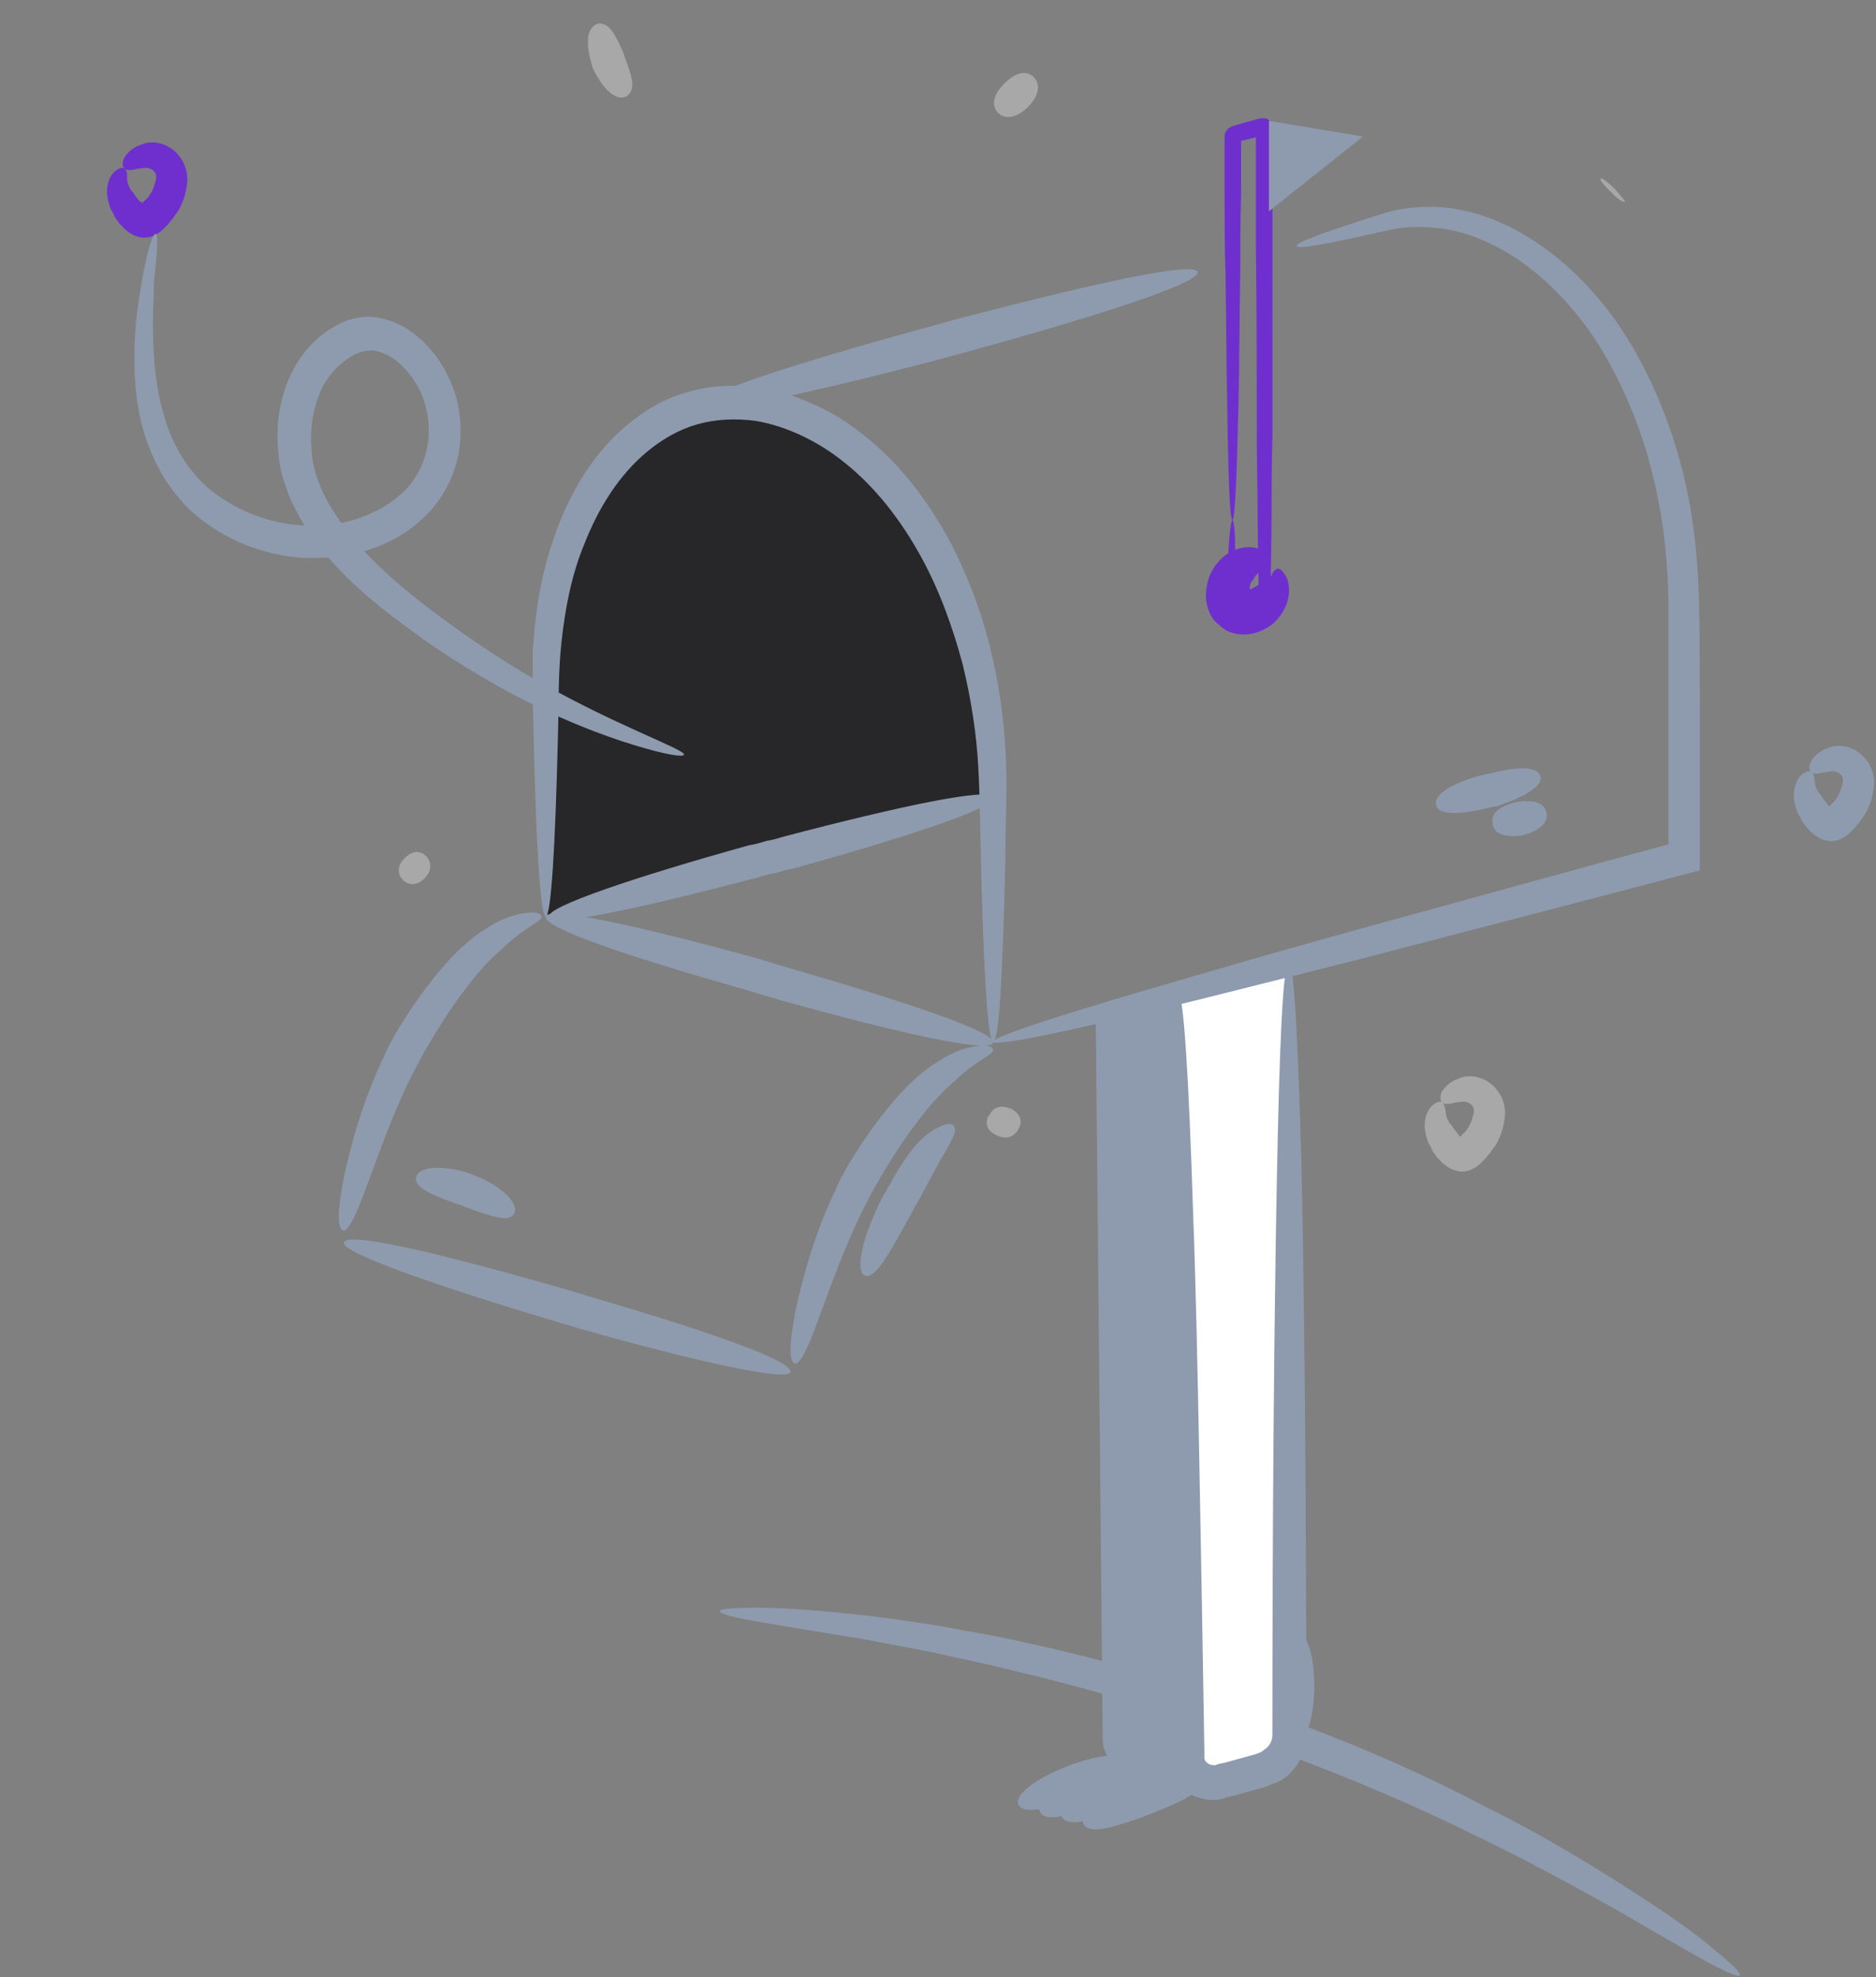 <svg width="93" height="98" viewBox="0 0 93 98" fill="none" xmlns="http://www.w3.org/2000/svg">
<rect x="0" y="0" width="93" height="98" fill="#808080" stroke="none"/>
<g clip-path="url(#clip0_10897_1636)">
<path d="M86.25 97.914C86.336 97.784 85.819 97.31 84.869 96.535C83.92 95.716 82.41 94.681 80.511 93.475C78.613 92.268 76.283 90.846 73.565 89.51C70.89 88.088 67.783 86.709 64.461 85.459C63.77 85.2 63.123 84.942 62.476 84.726C61.786 84.511 61.139 84.252 60.448 84.037C57.039 82.916 53.803 82.054 50.826 81.408C49.359 81.063 47.935 80.848 46.598 80.589C45.26 80.374 44.052 80.201 42.93 80.072C40.687 79.813 38.874 79.684 37.623 79.684C36.372 79.684 35.682 79.727 35.682 79.856C35.682 79.986 36.329 80.158 37.58 80.374C38.831 80.589 40.6 80.891 42.801 81.236C43.88 81.451 45.088 81.666 46.382 81.925C47.676 82.227 49.057 82.485 50.524 82.873C53.458 83.563 56.608 84.468 59.974 85.588C60.664 85.804 61.311 86.019 61.958 86.278C62.605 86.536 63.253 86.752 63.943 87.01C67.222 88.26 70.286 89.553 72.961 90.889C75.679 92.182 78.009 93.475 79.951 94.552C81.892 95.673 83.445 96.578 84.524 97.181C85.56 97.741 86.164 98 86.25 97.914Z" fill="#8E9BAE"/>
<path d="M6.171 8.361C6.301 8.447 6.43 8.447 6.646 8.404C6.818 8.361 7.077 8.317 7.293 8.317C7.509 8.361 7.638 8.447 7.725 8.619C7.725 8.705 7.768 8.748 7.725 8.921C7.681 9.05 7.638 9.266 7.552 9.438C7.509 9.524 7.466 9.61 7.423 9.653C7.379 9.74 7.336 9.783 7.25 9.869L7.12 9.998L7.077 10.041C7.077 10.041 7.077 10.041 7.034 10.041L6.905 9.955C6.818 9.869 6.775 9.783 6.732 9.74C6.646 9.61 6.56 9.481 6.473 9.395C6.344 9.179 6.301 9.007 6.301 8.835C6.301 8.619 6.301 8.447 6.171 8.361C6.085 8.274 5.912 8.317 5.697 8.49C5.481 8.662 5.265 9.093 5.308 9.653C5.351 9.912 5.395 10.171 5.524 10.429C5.61 10.558 5.653 10.645 5.697 10.774C5.74 10.817 5.783 10.903 5.826 10.946C5.869 11.032 5.955 11.119 6.042 11.205C6.344 11.55 6.818 11.851 7.336 11.765C7.595 11.722 7.811 11.593 8.027 11.42C8.113 11.334 8.242 11.205 8.329 11.119L8.501 10.903C8.587 10.817 8.674 10.645 8.76 10.558C8.846 10.429 8.933 10.3 8.976 10.171C9.148 9.826 9.235 9.438 9.278 9.05C9.321 8.619 9.192 8.145 8.933 7.8C8.415 7.068 7.552 6.938 7.034 7.154C6.516 7.326 6.258 7.628 6.128 7.886C6.042 8.102 6.085 8.274 6.171 8.361Z" fill="#6F2FCE"/>
<path d="M71.495 54.645C71.625 54.731 71.754 54.731 71.97 54.688C72.143 54.645 72.401 54.602 72.617 54.602C72.833 54.645 72.963 54.731 73.049 54.904C73.049 54.99 73.092 55.033 73.049 55.205C73.006 55.335 72.963 55.55 72.876 55.723C72.833 55.809 72.79 55.895 72.747 55.938C72.704 56.024 72.66 56.067 72.574 56.154L72.445 56.283L72.401 56.326C72.401 56.326 72.401 56.326 72.358 56.326L72.272 56.197C72.186 56.11 72.143 56.024 72.1 55.981C72.013 55.852 71.927 55.723 71.841 55.636C71.711 55.421 71.668 55.248 71.668 55.076C71.625 54.904 71.625 54.731 71.495 54.645C71.409 54.559 71.237 54.602 71.021 54.775C70.805 54.947 70.589 55.378 70.632 55.938C70.676 56.197 70.719 56.455 70.848 56.714C70.934 56.843 70.978 56.929 71.021 57.059C71.064 57.102 71.107 57.188 71.15 57.231C71.193 57.317 71.28 57.403 71.366 57.489C71.668 57.834 72.143 58.136 72.66 58.05C72.919 58.007 73.135 57.877 73.351 57.705C73.437 57.619 73.567 57.489 73.653 57.403L73.825 57.188C73.912 57.102 73.998 56.929 74.084 56.843C74.171 56.714 74.257 56.584 74.3 56.455C74.473 56.11 74.559 55.723 74.602 55.335C74.645 54.904 74.516 54.43 74.257 54.085C73.739 53.352 72.876 53.223 72.358 53.438C71.841 53.611 71.582 53.913 71.452 54.171C71.366 54.387 71.409 54.559 71.495 54.645Z" fill="#A8A8A8"/>
<path d="M89.792 38.269C89.922 38.355 90.051 38.355 90.267 38.312C90.439 38.269 90.698 38.226 90.914 38.226C91.13 38.269 91.259 38.355 91.346 38.527C91.346 38.614 91.389 38.657 91.346 38.829C91.302 38.958 91.259 39.174 91.173 39.346C91.13 39.432 91.087 39.519 91.044 39.562C91 39.648 90.957 39.691 90.871 39.777L90.742 39.906L90.698 39.949C90.698 39.949 90.698 39.949 90.655 39.949L90.569 39.82C90.483 39.734 90.439 39.648 90.396 39.605C90.31 39.475 90.224 39.346 90.138 39.26C90.008 39.044 89.965 38.872 89.965 38.7C89.922 38.484 89.922 38.312 89.792 38.269C89.706 38.182 89.533 38.226 89.318 38.398C89.102 38.57 88.886 39.001 88.929 39.562C88.972 39.82 89.016 40.079 89.145 40.337C89.231 40.467 89.275 40.553 89.318 40.682C89.361 40.725 89.404 40.811 89.447 40.855C89.49 40.941 89.577 41.027 89.663 41.113C89.965 41.458 90.439 41.76 90.957 41.673C91.216 41.63 91.432 41.501 91.648 41.328C91.734 41.242 91.863 41.113 91.95 41.027L92.122 40.811C92.209 40.725 92.295 40.553 92.381 40.467C92.467 40.337 92.554 40.208 92.597 40.079C92.769 39.734 92.856 39.346 92.899 38.958C92.942 38.527 92.813 38.053 92.554 37.709C92.036 36.976 91.173 36.846 90.655 37.062C90.138 37.234 89.879 37.536 89.749 37.795C89.663 38.01 89.706 38.182 89.792 38.269Z" fill="#8E9BAE"/>
<path d="M50.095 54.947C49.577 54.732 49.232 54.904 49.06 55.249C49.06 55.249 49.06 55.292 49.017 55.292C49.017 55.292 49.017 55.335 48.973 55.335C48.844 55.723 48.93 56.068 49.448 56.283C49.923 56.498 50.268 56.326 50.483 55.981V55.938C50.483 55.938 50.483 55.895 50.527 55.895C50.699 55.55 50.57 55.163 50.095 54.947Z" fill="#A8A8A8"/>
<path d="M20.06 42.535C19.672 42.923 19.715 43.311 19.93 43.569L19.974 43.612L20.017 43.656C20.276 43.871 20.664 43.914 21.052 43.526C21.398 43.181 21.398 42.794 21.182 42.492L21.139 42.449L21.096 42.406C20.794 42.147 20.448 42.147 20.06 42.535Z" fill="#A8A8A8"/>
<path d="M29.725 1.163C29.466 1.163 29.25 1.422 29.164 1.766C29.121 2.154 29.164 2.671 29.337 3.189L29.38 3.361L29.466 3.533C29.725 4.051 30.027 4.438 30.329 4.654C30.631 4.869 30.933 4.912 31.149 4.697C31.537 4.352 31.278 3.663 30.976 2.844L30.933 2.715L30.89 2.585C30.545 1.81 30.243 1.163 29.725 1.163Z" fill="#A8A8A8"/>
<path d="M51.259 3.835C50.87 3.447 50.353 3.62 49.878 4.051C49.835 4.094 49.835 4.094 49.792 4.137C49.749 4.18 49.749 4.18 49.706 4.223C49.274 4.697 49.101 5.214 49.49 5.602C49.835 5.947 50.396 5.818 50.87 5.387C50.914 5.344 50.914 5.344 50.957 5.3C51 5.257 51 5.257 51.043 5.214C51.474 4.74 51.604 4.223 51.259 3.835Z" fill="#A8A8A8"/>
<path d="M80.036 9.352C79.648 8.964 79.432 8.835 79.346 8.835C79.303 8.921 79.432 9.094 79.864 9.524C80.209 9.869 80.468 10.042 80.554 9.999C80.554 9.955 80.381 9.74 80.036 9.352Z" fill="#A8A8A8"/>
<path d="M53.721 90.414C53.98 90.931 55.145 90.587 56.611 90.07C56.698 90.026 56.741 90.026 56.827 89.983C56.913 89.94 56.957 89.94 57.043 89.897C58.467 89.337 59.589 88.863 59.459 88.302C59.33 87.785 58.035 87.829 56.482 88.346C56.396 88.389 56.309 88.389 56.266 88.432C56.18 88.475 56.094 88.475 56.05 88.518C54.454 89.121 53.462 89.94 53.721 90.414Z" fill="#8E9BAE"/>
<path d="M52.637 90.028C52.853 90.545 54.018 90.286 55.485 89.769C55.571 89.726 55.614 89.726 55.7 89.683C55.787 89.64 55.83 89.64 55.916 89.597C57.34 89.036 58.375 88.433 58.203 87.916C58.03 87.442 56.822 87.528 55.312 88.045C55.226 88.088 55.182 88.088 55.096 88.131C55.01 88.174 54.967 88.174 54.88 88.218C53.413 88.821 52.421 89.554 52.637 90.028Z" fill="#8E9BAE"/>
<path d="M51.559 89.812C51.818 90.329 52.983 89.985 54.45 89.467C54.536 89.424 54.579 89.424 54.665 89.381C54.752 89.338 54.795 89.338 54.881 89.295C56.305 88.735 57.427 88.261 57.297 87.701C57.168 87.183 55.873 87.226 54.32 87.744C54.234 87.787 54.148 87.787 54.104 87.83C54.018 87.873 53.932 87.873 53.889 87.916C52.335 88.519 51.343 89.381 51.559 89.812Z" fill="#8E9BAE"/>
<path d="M50.483 89.424C50.699 89.941 51.864 89.682 53.331 89.165C53.417 89.122 53.46 89.122 53.547 89.079C53.633 89.036 53.676 89.036 53.762 88.993C55.186 88.432 56.222 87.829 56.049 87.312C55.877 86.838 54.668 86.924 53.158 87.441C53.072 87.484 53.029 87.484 52.943 87.527C52.856 87.57 52.813 87.57 52.727 87.614C51.26 88.217 50.31 88.95 50.483 89.424Z" fill="#8E9BAE"/>
<path d="M60.016 48.914C60.016 48.914 61.957 49.086 61.957 52.103C61.957 55.163 63.295 78.176 62.087 81.624C60.879 85.071 61.008 87.915 61.008 87.915C63.554 87.657 63.856 87.183 63.856 87.183L63.899 47.707L60.016 48.914Z" fill="#D3D3D3"/>
<path d="M58.375 49.172L58.85 87.01C58.85 87.872 59.669 88.476 60.489 88.217L62.603 87.657C63.38 87.441 63.941 86.752 63.941 85.933V47.707" fill="white"/>
<path d="M63.897 47.707C63.595 47.707 63.422 51.844 63.293 58.74C63.163 65.592 63.077 75.159 63.077 85.976C63.077 86.278 62.948 86.536 62.689 86.709C62.646 86.752 62.559 86.795 62.516 86.838C62.473 86.838 62.43 86.881 62.43 86.881H62.387L62.3 86.924L61.524 87.14L60.747 87.355L60.359 87.441L60.273 87.484H60.229C60.186 87.484 60.186 87.484 60.143 87.484C59.97 87.484 59.755 87.355 59.712 87.183C59.625 81.882 59.539 76.883 59.453 72.358C59.366 67.747 59.28 63.653 59.151 60.248C58.935 53.396 58.676 49.258 58.417 49.258C58.158 49.258 58.029 53.439 57.943 60.291C57.899 63.739 57.899 67.833 57.943 72.444C57.943 74.728 57.986 77.185 57.986 79.684C57.986 80.934 57.986 82.227 58.029 83.563C58.029 84.209 58.029 84.899 58.029 85.545C58.029 85.89 58.029 86.192 58.029 86.536V87.054V87.183V87.398C58.029 87.528 58.072 87.657 58.115 87.786C58.417 88.648 59.28 89.251 60.186 89.208C60.316 89.208 60.402 89.208 60.531 89.165L60.704 89.122L60.79 89.079L61.179 88.993L61.955 88.777L62.732 88.562L62.818 88.519L62.948 88.476C63.034 88.433 63.12 88.389 63.206 88.389C63.379 88.303 63.552 88.217 63.724 88.088C64.328 87.614 64.76 86.838 64.76 86.019C64.76 75.202 64.674 65.635 64.544 58.783C64.371 51.844 64.156 47.707 63.897 47.707Z" fill="#8E9BAE"/>
<path d="M59.368 89.079L55.917 87.829C55.183 87.614 54.666 86.967 54.666 86.192L54.32 50.293L58.376 49.215L59.368 89.079Z" fill="#8E9BAE"/>
<path d="M27.053 45.423V33.528C27.053 27.279 29.814 21.462 34.388 20.212C41.205 18.359 49.187 26.418 49.187 39.476" fill="#272729"/>
<path d="M49.233 51.629C49.535 51.629 49.708 48.225 49.837 42.622C49.837 41.2 49.923 39.692 49.88 37.968C49.837 36.287 49.621 34.434 49.19 32.538C48.758 30.642 48.068 28.702 47.076 26.806C46.04 24.91 44.703 23.057 42.847 21.591C42.114 20.988 41.294 20.471 40.431 20.083C39.568 19.695 38.662 19.35 37.67 19.221C36.462 19.049 35.21 19.092 34.088 19.436C32.923 19.738 31.888 20.385 31.025 21.117C29.299 22.582 28.264 24.479 27.573 26.332C26.883 28.185 26.581 30.038 26.451 31.719C26.451 31.934 26.408 32.15 26.408 32.365C26.408 32.581 26.408 32.796 26.408 33.012C26.408 33.443 26.408 33.831 26.408 34.218C26.408 34.994 26.451 35.727 26.451 36.416C26.581 42.019 26.797 45.423 27.055 45.423C27.314 45.423 27.53 42.019 27.66 36.416C27.703 35.037 27.66 33.443 27.832 31.848C28.005 30.254 28.307 28.53 28.997 26.892C29.644 25.255 30.637 23.574 32.104 22.367C32.837 21.764 33.657 21.29 34.563 21.031C35.469 20.773 36.462 20.729 37.454 20.859C38.23 20.988 39.007 21.247 39.741 21.591C40.474 21.936 41.164 22.367 41.812 22.884C43.451 24.177 44.703 25.858 45.652 27.582C46.601 29.305 47.248 31.159 47.723 32.925C48.154 34.693 48.413 36.416 48.499 38.054C48.586 39.648 48.586 41.243 48.629 42.622C48.758 48.225 48.974 51.629 49.233 51.629Z" fill="#8E9BAE"/>
<path d="M27.056 45.423C26.883 45.983 31.284 47.448 37.066 49.086C37.368 49.172 37.627 49.258 37.929 49.344C38.231 49.431 38.49 49.517 38.792 49.603C44.573 51.197 49.104 52.232 49.233 51.672C49.363 51.154 45.005 49.689 39.223 48.008C38.921 47.922 38.662 47.836 38.36 47.75C38.058 47.664 37.799 47.577 37.497 47.491C31.716 45.897 27.185 44.906 27.056 45.423Z" fill="#8E9BAE"/>
<path d="M49.23 51.629C49.316 51.887 53.027 51.112 59.197 49.603C62.26 48.828 65.971 47.922 70.07 46.845C74.385 45.725 79.174 44.475 84.266 43.139C84.266 42.492 84.266 41.803 84.266 41.113C84.266 40.079 84.266 39.045 84.266 38.01C84.266 36.976 84.266 35.942 84.266 34.907C84.266 33.141 84.266 31.417 84.222 29.693C84.179 27.969 84.007 26.245 83.705 24.651C83.057 21.419 81.849 18.488 80.253 16.118C78.613 13.748 76.542 11.98 74.385 11.032C73.306 10.558 72.227 10.3 71.235 10.257C70.243 10.214 69.293 10.343 68.517 10.601C65.755 11.463 64.202 12.024 64.288 12.196C64.332 12.368 65.928 12.067 68.776 11.42C69.466 11.248 70.286 11.205 71.192 11.291C72.055 11.377 73.004 11.636 73.953 12.11C75.852 13.015 77.664 14.696 79.131 16.893C80.555 19.134 81.677 21.893 82.238 24.952C82.54 26.504 82.669 28.098 82.712 29.736C82.712 31.417 82.712 33.141 82.712 34.907C82.712 35.942 82.712 36.976 82.712 38.01C82.712 39.045 82.712 40.079 82.712 41.113C82.712 41.329 82.712 41.587 82.712 41.803V41.846C78.096 43.096 73.738 44.302 69.811 45.38C65.712 46.5 62.045 47.535 58.981 48.44C52.811 50.207 49.144 51.413 49.23 51.629Z" fill="#8E9BAE"/>
<path d="M27.224 45.424C27.353 45.984 31.84 44.993 37.579 43.485C37.881 43.398 38.14 43.312 38.442 43.269C38.744 43.183 39.003 43.097 39.305 43.054C45.043 41.459 49.358 40.037 49.229 39.52C49.099 39.003 44.612 39.951 38.873 41.459C38.571 41.545 38.312 41.632 38.01 41.675C37.708 41.761 37.449 41.847 37.147 41.89C31.409 43.485 27.094 44.95 27.224 45.424Z" fill="#8E9BAE"/>
<path d="M59.368 13.489C59.239 12.928 54.234 14.049 47.762 15.729C47.416 15.816 47.114 15.902 46.812 15.988C46.51 16.074 46.165 16.16 45.863 16.247C39.434 18.014 34.559 19.565 34.688 20.125C34.818 20.642 39.823 19.565 46.295 17.884C46.64 17.798 46.942 17.712 47.244 17.626C47.546 17.54 47.891 17.453 48.193 17.367C54.622 15.6 59.498 14.006 59.368 13.489Z" fill="#8E9BAE"/>
<path d="M49.233 52.017C49.233 51.888 48.931 51.759 48.456 51.845C47.982 51.888 47.291 52.103 46.558 52.577C45.825 53.008 45.048 53.698 44.314 54.56C43.581 55.422 42.891 56.37 42.2 57.49C42.071 57.706 41.941 57.921 41.812 58.18C41.682 58.395 41.553 58.654 41.467 58.869C40.345 61.197 39.784 63.395 39.439 64.946C39.137 66.497 39.093 67.489 39.396 67.575C39.654 67.661 40.086 66.756 40.604 65.291C41.165 63.825 41.855 61.757 42.934 59.645C43.063 59.43 43.149 59.214 43.279 58.999C43.408 58.783 43.495 58.611 43.624 58.395C44.228 57.361 44.875 56.37 45.479 55.594C46.083 54.775 46.687 54.129 47.248 53.655C48.37 52.534 49.276 52.276 49.233 52.017Z" fill="#8E9BAE"/>
<path d="M26.84 45.423C26.84 45.294 26.538 45.164 26.064 45.251C25.589 45.294 24.899 45.509 24.165 45.983C23.432 46.414 22.655 47.104 21.922 47.966C21.188 48.828 20.498 49.776 19.808 50.896C19.678 51.112 19.549 51.327 19.419 51.586C19.29 51.801 19.16 52.06 19.074 52.275C17.952 54.602 17.391 56.8 17.046 58.352C16.744 59.903 16.701 60.894 17.003 60.981C17.262 61.067 17.693 60.162 18.211 58.697C18.772 57.231 19.462 55.163 20.541 53.051C20.671 52.835 20.757 52.62 20.886 52.404C21.016 52.189 21.102 51.974 21.231 51.801C21.835 50.767 22.483 49.776 23.087 49C23.691 48.181 24.295 47.535 24.856 47.061C25.978 45.94 26.884 45.681 26.84 45.423Z" fill="#8E9BAE"/>
<path d="M39.18 68.005C39.353 67.445 34.952 65.936 29.213 64.256C28.911 64.169 28.652 64.083 28.35 63.997C28.048 63.911 27.789 63.825 27.487 63.739C21.706 62.101 17.218 61.023 17.046 61.584C16.916 62.058 21.274 63.609 27.013 65.333C27.315 65.419 27.574 65.505 27.876 65.592C28.178 65.678 28.437 65.764 28.739 65.85C34.52 67.488 39.051 68.479 39.18 68.005Z" fill="#8E9BAE"/>
<path d="M7.719 11.593C7.59 11.55 7.288 12.412 7.029 13.963C6.899 14.739 6.727 15.73 6.684 16.894C6.641 18.057 6.641 19.393 6.986 20.858C7.331 22.324 8.064 23.961 9.402 25.254C10.783 26.547 12.638 27.409 14.709 27.625C15.745 27.711 16.866 27.625 17.902 27.366C18.981 27.064 20.059 26.547 20.922 25.728C21.828 24.91 22.476 23.789 22.734 22.496C22.95 21.246 22.821 19.91 22.26 18.747C21.828 17.799 21.138 16.937 20.232 16.333C19.757 16.032 19.239 15.816 18.635 15.73C18.031 15.644 17.384 15.773 16.866 16.032C15.615 16.635 14.752 17.712 14.278 18.876C13.803 20.04 13.674 21.289 13.803 22.453C13.846 23.056 13.976 23.617 14.191 24.177C14.364 24.737 14.623 25.211 14.882 25.685C15.399 26.633 16.09 27.452 16.78 28.185C18.161 29.65 19.671 30.727 21.095 31.762C22.519 32.753 23.899 33.572 25.151 34.261C27.696 35.64 29.897 36.459 31.45 36.933C33.003 37.407 33.866 37.537 33.91 37.407C33.953 37.278 33.133 36.933 31.709 36.287C30.285 35.64 28.214 34.692 25.755 33.227C24.547 32.494 23.252 31.632 21.915 30.641C20.577 29.65 19.153 28.529 17.902 27.151C17.298 26.461 16.737 25.728 16.262 24.91C15.831 24.091 15.486 23.229 15.443 22.281C15.356 21.332 15.486 20.384 15.831 19.523C16.176 18.661 16.866 17.928 17.643 17.54C17.945 17.411 18.204 17.368 18.506 17.368C18.808 17.411 19.11 17.54 19.412 17.712C20.016 18.1 20.491 18.704 20.836 19.393C21.224 20.255 21.354 21.246 21.181 22.151C21.009 23.056 20.577 23.875 19.887 24.479C19.239 25.082 18.377 25.513 17.514 25.771C16.651 26.03 15.745 26.116 14.838 26.03C13.113 25.901 11.473 25.168 10.308 24.177C9.143 23.142 8.453 21.807 8.108 20.514C7.719 19.221 7.633 17.928 7.59 16.851C7.547 15.73 7.633 14.782 7.633 14.006C7.805 12.455 7.849 11.593 7.719 11.593Z" fill="#8E9BAE"/>
<path d="M64.334 81.019C63.773 81.019 63.557 82.054 63.514 83.347C63.514 83.433 63.514 83.476 63.514 83.562C63.514 83.648 63.514 83.692 63.514 83.778C63.557 85.114 63.773 86.105 64.334 86.105C64.851 86.105 65.11 85.07 65.153 83.778C65.153 83.692 65.153 83.648 65.153 83.562C65.153 83.476 65.153 83.433 65.153 83.347C65.11 82.054 64.851 81.019 64.334 81.019Z" fill="#8E9BAE"/>
<path d="M76.369 38.485C76.197 37.925 75.118 38.011 73.78 38.355C73.694 38.355 73.651 38.399 73.565 38.399C73.478 38.399 73.435 38.442 73.349 38.442C72.011 38.83 71.062 39.347 71.192 39.907C71.321 40.424 72.443 40.381 73.78 40.036C73.867 40.036 73.91 39.993 73.996 39.993C74.082 39.993 74.126 39.95 74.212 39.95C75.549 39.519 76.499 38.959 76.369 38.485Z" fill="#8E9BAE"/>
<path d="M76.672 40.294C76.542 39.734 75.981 39.648 75.248 39.734C75.205 39.734 75.162 39.734 75.162 39.777C75.118 39.777 75.075 39.777 75.075 39.777C74.385 39.95 73.867 40.294 73.996 40.855C74.083 41.372 74.687 41.501 75.42 41.415C75.463 41.415 75.507 41.415 75.507 41.372C75.55 41.372 75.593 41.372 75.593 41.372C76.283 41.156 76.758 40.812 76.672 40.294Z" fill="#8E9BAE"/>
<path d="M62.774 28.572C62.558 28.744 62.429 28.96 62.256 29.089C62.17 29.132 62.083 29.218 61.954 29.261C61.911 29.261 61.868 29.304 61.825 29.261C61.825 29.304 61.825 29.348 61.781 29.391C61.781 29.434 61.738 29.434 61.738 29.434C61.738 29.434 61.738 29.434 61.781 29.434C61.868 29.391 61.997 29.348 61.954 29.348V29.304C61.954 29.261 61.954 29.175 61.954 29.132C61.954 29.003 61.997 28.916 62.04 28.83C62.127 28.744 62.17 28.658 62.213 28.572C62.299 28.486 62.386 28.399 62.472 28.27C62.515 28.141 62.515 28.012 62.342 27.882C62.17 27.753 61.868 27.667 61.523 27.753C61.177 27.839 60.789 28.098 60.53 28.486C60.401 28.701 60.314 28.916 60.314 29.218C60.271 29.477 60.314 29.779 60.487 30.166C60.573 30.296 60.66 30.425 60.789 30.554C60.918 30.683 61.048 30.77 61.177 30.813C61.911 31.114 62.558 30.813 62.86 30.511C63.205 30.209 63.378 29.779 63.421 29.434C63.421 29.089 63.291 28.83 63.162 28.701C63.033 28.529 62.903 28.486 62.774 28.572Z" fill="#6F2FCE"/>
<path d="M63.248 28.229C62.989 28.358 63.032 28.789 62.773 29.177C62.644 29.349 62.471 29.565 62.212 29.737C61.954 29.909 61.695 29.909 61.565 29.823C61.522 29.823 61.522 29.823 61.522 29.78C61.522 29.78 61.522 29.78 61.479 29.737C61.436 29.694 61.393 29.565 61.393 29.392C61.393 29.263 61.436 29.09 61.479 28.961C61.565 28.703 61.738 28.487 61.91 28.315C62.083 28.142 62.256 28.056 62.385 27.97C62.515 27.884 62.687 27.841 62.73 27.712C62.773 27.582 62.73 27.41 62.515 27.28C62.299 27.108 61.867 27.065 61.393 27.194C60.918 27.324 60.4 27.712 60.098 28.272C59.926 28.573 59.839 28.875 59.796 29.263C59.753 29.608 59.796 30.039 60.012 30.47C60.098 30.642 60.228 30.814 60.4 30.944C60.53 31.073 60.702 31.202 60.875 31.288C61.781 31.676 62.644 31.288 63.119 30.901C63.593 30.47 63.852 29.909 63.895 29.435C63.938 28.961 63.809 28.573 63.636 28.401C63.507 28.186 63.334 28.142 63.248 28.229Z" fill="#6F2FCE"/>
<path d="M61.095 25.772C61.052 25.772 60.966 26.203 60.923 26.936C60.88 27.324 60.88 27.798 60.88 28.358C60.88 28.616 60.88 28.918 60.837 29.263C60.837 29.478 60.793 29.823 60.88 29.952C60.88 29.995 60.923 30.039 60.966 30.082C61.009 30.125 61.052 30.168 61.095 30.168C61.182 30.168 61.268 30.168 61.397 30.125C61.656 29.995 61.958 29.866 62.217 29.737C62.347 29.694 62.433 29.608 62.562 29.564C62.649 29.521 62.778 29.478 62.864 29.392C62.951 29.306 62.994 29.22 62.994 29.09C62.994 28.056 63.037 26.893 63.037 25.6C63.037 24.35 63.037 23.014 63.08 21.635C63.08 18.791 63.08 15.645 63.08 12.283C63.08 11.637 63.08 10.99 63.08 10.344C63.08 9.697 63.08 9.051 63.08 8.404C63.08 8.017 63.08 7.586 63.08 7.198C63.08 6.939 63.08 6.681 63.08 6.379C63.08 6.293 63.037 6.207 63.037 6.12C62.994 6.077 62.994 6.034 62.907 5.948C62.821 5.905 62.778 5.862 62.735 5.862C62.649 5.862 62.562 5.862 62.476 5.862C62.001 5.991 61.57 6.12 61.095 6.25C61.009 6.293 60.923 6.336 60.88 6.379C60.837 6.422 60.793 6.508 60.75 6.551C60.707 6.638 60.707 6.724 60.707 6.81V7.025C60.707 7.198 60.707 7.37 60.707 7.543C60.707 8.232 60.707 8.922 60.707 9.611C60.707 10.947 60.707 12.283 60.75 13.49C60.793 15.946 60.793 18.144 60.837 19.954C60.88 23.574 60.966 25.772 61.095 25.772C61.225 25.772 61.311 23.617 61.397 19.954C61.441 18.144 61.441 15.946 61.484 13.49C61.484 12.24 61.484 10.947 61.527 9.611C61.527 8.922 61.527 8.232 61.527 7.543C61.527 7.37 61.527 7.198 61.527 7.025V6.982C61.786 6.939 62.001 6.853 62.26 6.81C62.26 6.465 62.26 7.672 62.26 8.448C62.26 9.094 62.26 9.74 62.26 10.387C62.26 11.033 62.26 11.68 62.26 12.326C62.303 15.688 62.303 18.834 62.303 21.678C62.303 23.1 62.347 24.436 62.347 25.643C62.347 26.849 62.39 27.97 62.39 28.961C62.39 29.004 62.347 29.047 62.303 29.047C62.174 29.09 62.088 29.177 61.958 29.22C61.829 29.263 61.743 29.349 61.613 29.392L61.484 29.435L61.441 29.478L61.354 29.521C61.311 29.564 61.268 29.478 61.311 29.478C61.311 29.392 61.311 29.306 61.311 29.263C61.311 28.961 61.311 28.66 61.268 28.358C61.225 27.798 61.225 27.324 61.225 26.936C61.225 26.16 61.139 25.772 61.095 25.772Z" fill="#6F2FCE"/>
<path d="M62.906 10.472L67.566 6.766L62.906 5.99V10.472Z" fill="#8E9BAE"/>
<path d="M25.455 60.204C25.8 59.773 25.023 58.868 23.643 58.308C23.556 58.265 23.513 58.265 23.427 58.222C23.341 58.178 23.298 58.178 23.211 58.135C21.831 57.705 20.666 57.834 20.622 58.394C20.579 58.911 21.529 59.256 22.694 59.687L22.866 59.73L23.039 59.816C24.247 60.247 25.153 60.592 25.455 60.204Z" fill="#8E9BAE"/>
<path d="M42.888 63.221C43.406 63.437 44.225 61.886 45.261 59.989C45.304 59.903 45.347 59.774 45.433 59.688C45.477 59.602 45.52 59.515 45.606 59.386C46.124 58.395 46.555 57.576 46.9 57.016C47.202 56.456 47.461 56.068 47.289 55.809C47.159 55.593 46.642 55.723 45.994 56.197C45.347 56.671 44.743 57.576 44.182 58.567C44.139 58.653 44.096 58.783 44.01 58.869C43.966 58.955 43.923 59.084 43.837 59.17C42.715 61.282 42.37 63.049 42.888 63.221Z" fill="#8E9BAE"/>
</g>
<defs>
<clipPath id="clip0_10897_1636">
<rect width="92.939" height="98" fill="white"/>
</clipPath>
</defs>
</svg>
